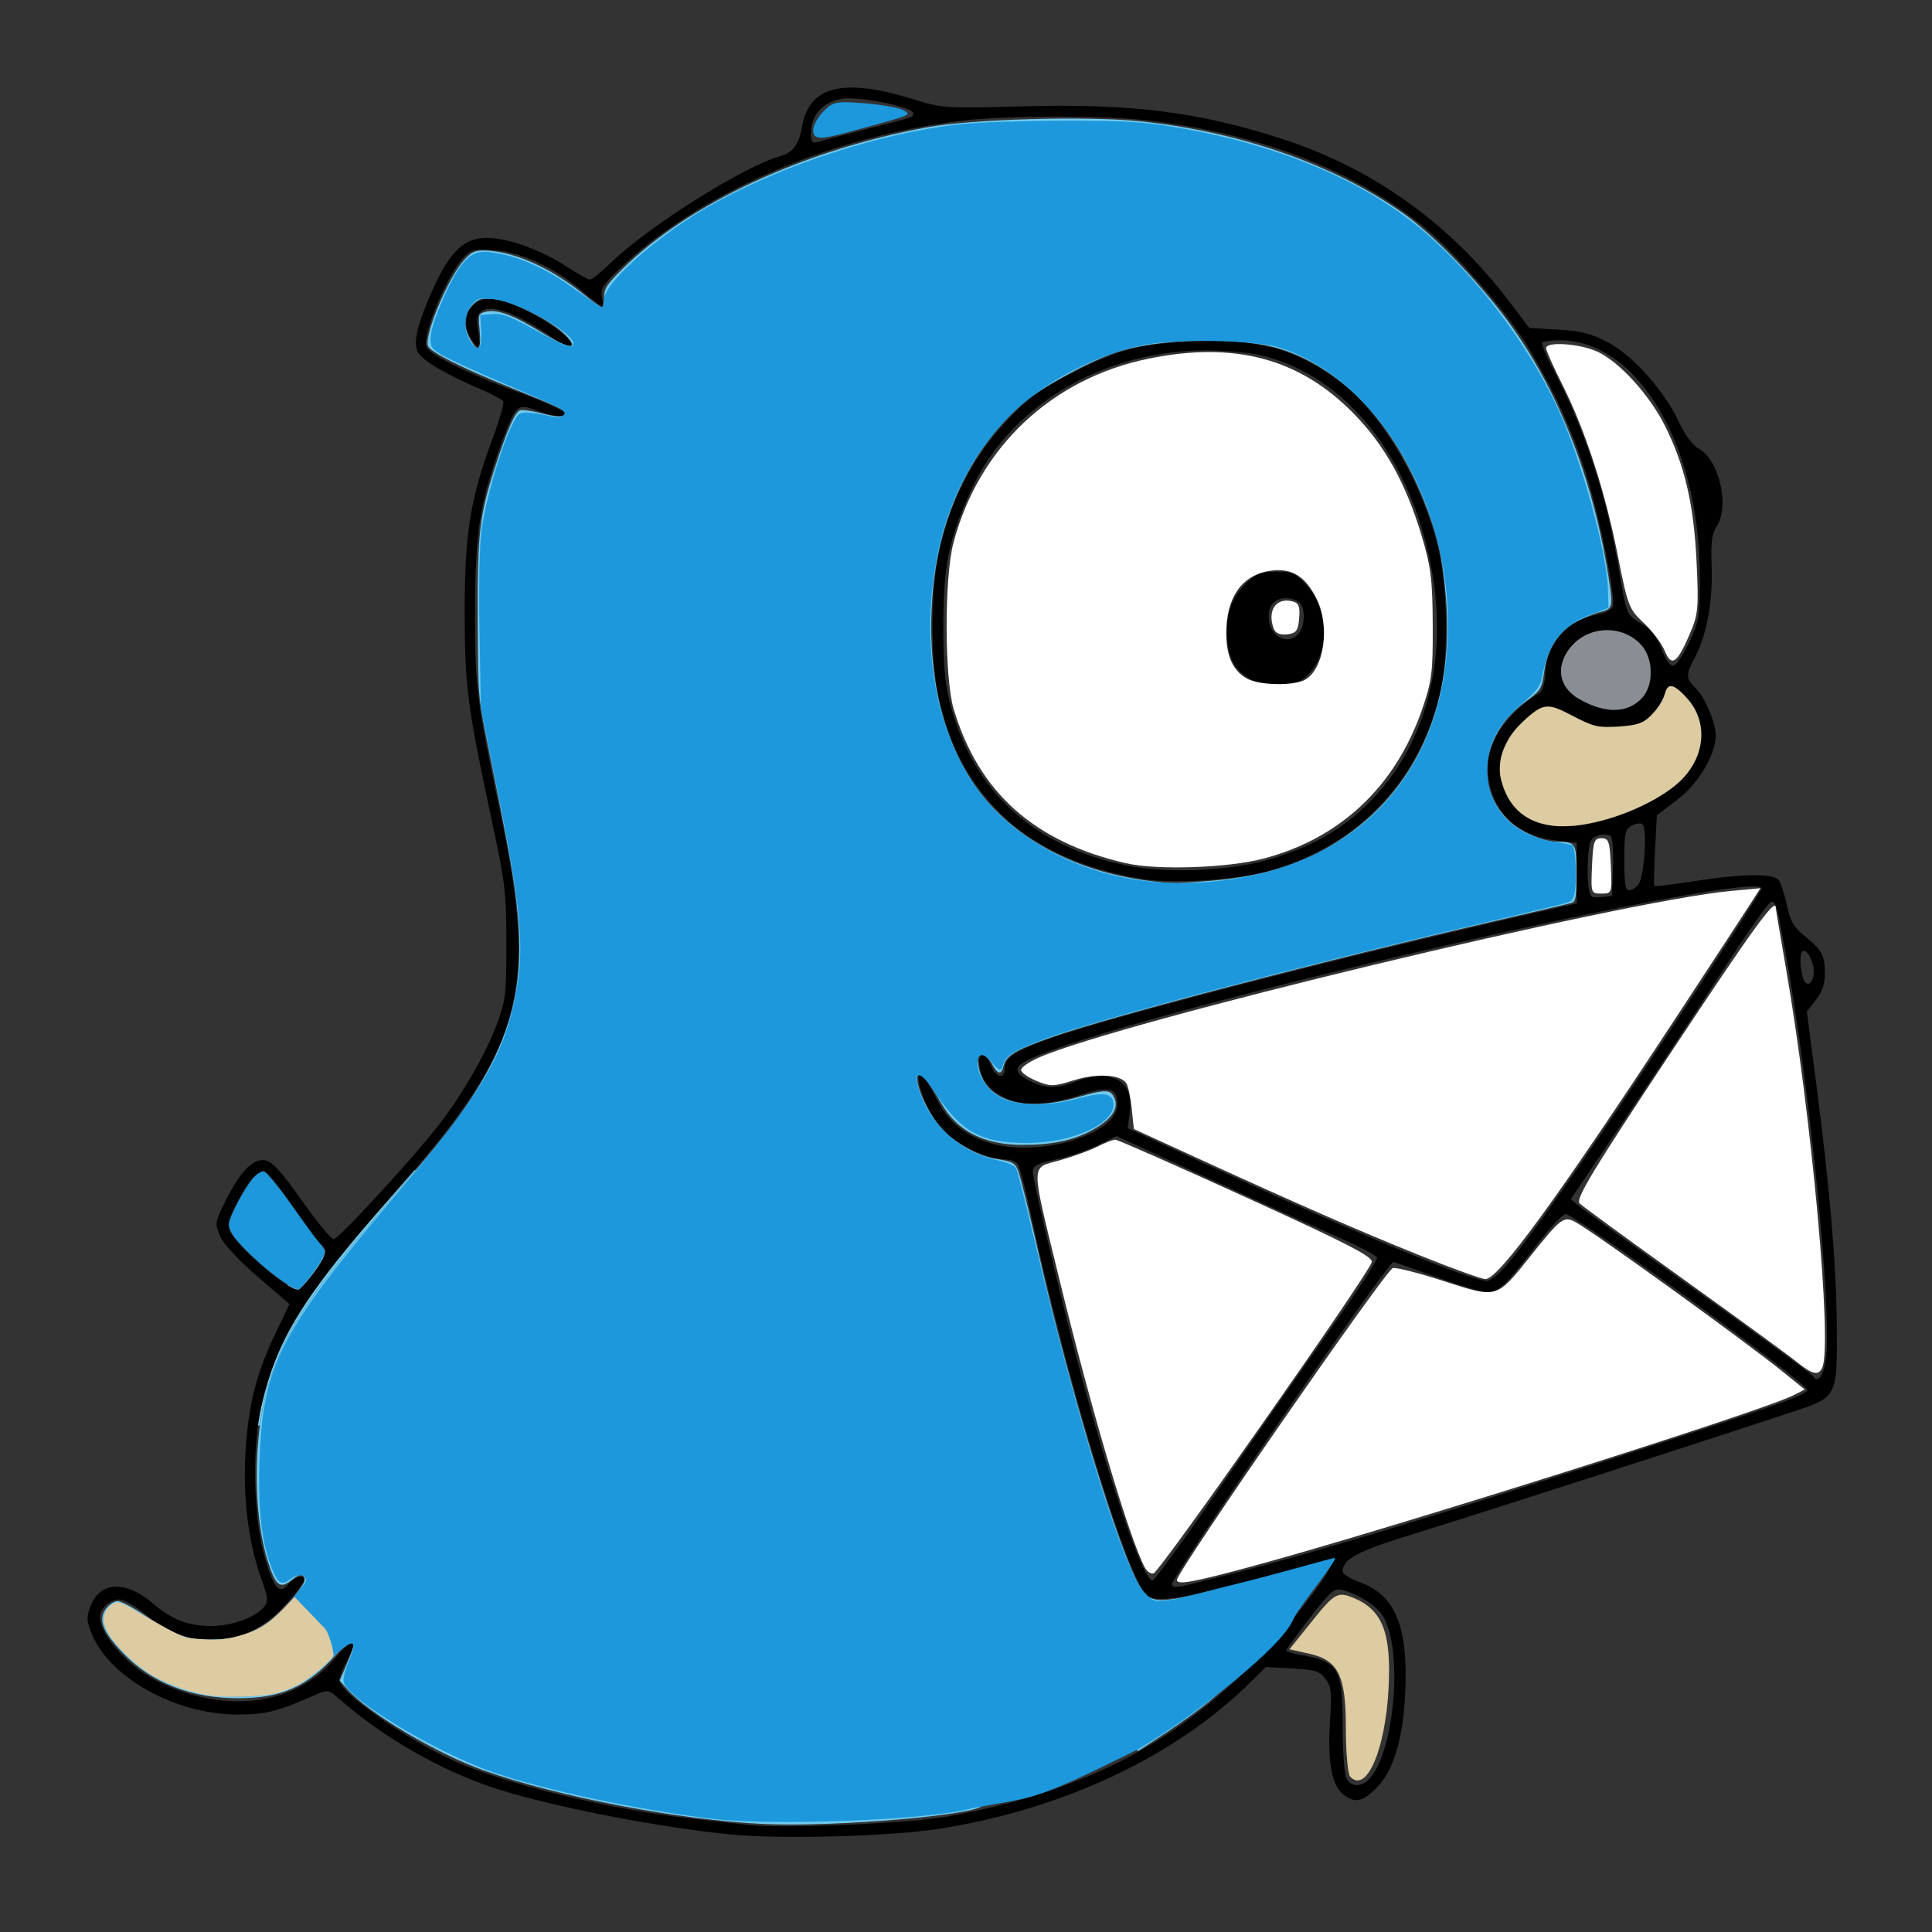 <?xml version="1.0" encoding="UTF-8" standalone="no"?>
<!-- Created with Inkscape (http://www.inkscape.org/) -->

<svg
   xmlns:dc="http://purl.org/dc/elements/1.1/"
   xmlns:cc="http://creativecommons.org/ns#"
   xmlns:rdf="http://www.w3.org/1999/02/22-rdf-syntax-ns#"
   xmlns:svg="http://www.w3.org/2000/svg"
   xmlns="http://www.w3.org/2000/svg"
   xmlns:sodipodi="http://sodipodi.sourceforge.net/DTD/sodipodi-0.dtd"
   xmlns:inkscape="http://www.inkscape.org/namespaces/inkscape"
   version="1.1"
   id="svg869"
   width="22"
   height="22"
   viewBox="0 0 22 22"
   sodipodi:docname="gotify-indicator-active-dark.svg"
   inkscape:version="0.92.3 (2405546, 2018-03-11)">
  <rect x="0" y="0" width="22" height="22" fill="#333333" stroke="none"/>
  <defs
     id="defs873" />
  <sodipodi:namedview
     pagecolor="#ffffff"
     bordercolor="#666666"
     borderopacity="1"
     objecttolerance="10"
     gridtolerance="10"
     guidetolerance="10"
     inkscape:pageopacity="0"
     inkscape:pageshadow="2"
     inkscape:window-width="1920"
     inkscape:window-height="1055"
     id="namedview871"
     showgrid="false"
     inkscape:zoom="5.9975511"
     inkscape:cx="33.731429"
     inkscape:cy="-17.090309"
     inkscape:window-x="0"
     inkscape:window-y="0"
     inkscape:window-maximized="1"
     inkscape:current-layer="svg869" />
  <g
     transform="matrix(0.083,0,0,0.083,0.333,0.333)"
     id="g1478">
    <path
       style="fill:#000000;stroke-width:0.501"
       d="m 96.486,247.687 c -10.063,-0.972 -24.618,-3.799 -32.381,-6.289 -7.407,-2.376 -15.574,-7.033 -21.481,-12.252 -1.493,-1.319 -1.718,-1.371 -3.139,-0.737 -5.321,2.377 -6.977,2.8 -10.95,2.803 -8.495,0.006 -17.668,-5.136 -20.026,-11.226 -0.66,-1.704 -0.669,-2.174 -0.076,-3.702 1.295,-3.339 4.812,-3.487 8.482,-0.355 2.679,2.286 4.908,3.149 8.104,3.136 2.874,-0.012 6.136,-1.227 7.275,-2.71 0.508,-0.662 0.448,-1.269 -0.339,-3.422 -1.767,-4.83 -2.59,-10.722 -2.333,-16.704 0.295,-6.862 1.368,-11.404 4.013,-16.989 l 2.058,-4.346 -4.34,-3.734 c -2.579,-2.218 -4.662,-4.461 -5.133,-5.526 -0.773,-1.747 -0.759,-1.864 0.594,-4.647 1.996,-4.107 3.791,-6.028 5.442,-5.823 1.053,0.131 2.138,1.298 5.116,5.5 2.079,2.934 4.056,5.334 4.394,5.334 0.666,0 10.753,-10.956 14.374,-15.611 3.242,-4.168 6.539,-9.886 8.024,-13.913 1.199,-3.252 1.297,-4.094 1.294,-11.065 -0.002,-6.995 -0.149,-8.229 -2.01,-16.912 -3.354,-15.65 -3.695,-18.287 -3.705,-28.62 -0.01,-10.679 0.762,-15.472 3.817,-23.698 0.954,-2.569 1.618,-4.874 1.475,-5.122 -0.143,-0.249 -1.513,-0.988 -3.045,-1.643 -5.169,-2.211 -8.376,-4.155 -8.776,-5.319 -0.506,-1.473 0.127,-3.895 2.242,-8.585 2.267,-5.028 4.237,-6.888 7.294,-6.888 2.892,0 7.377,1.61 10.96,3.935 1.517,0.984 2.971,1.789 3.232,1.789 0.261,0 1.579,-1.07 2.929,-2.377 5.137,-4.976 18.269,-13.224 23.16,-14.547 1.684,-0.455 2.594,-1.669 2.976,-3.968 0.948,-5.707 5.653,-6.867 15.425,-3.804 3.794,1.189 4.355,1.224 14.81,0.928 14.968,-0.424 24.433,0.78 35.983,4.58 12.297,4.045 22.766,11.584 30.828,22.201 l 2.751,3.622 3.979,0.234 c 3.114,0.183 4.59,0.559 6.789,1.728 3.431,1.824 7.742,6.639 9.696,10.832 0.888,1.904 1.915,3.286 2.815,3.788 2.781,1.55 4.229,7.875 2.431,10.622 -0.675,1.03 -0.814,2.167 -0.7,5.71 0.155,4.795 -0.721,9.416 -2.347,12.388 -1.198,2.189 -1.183,2.83 0.093,4.053 1.29,1.237 2.805,4.72 2.819,6.483 0.021,2.674 -2.35,6.659 -5.292,8.895 l -2.78,2.112 -0.256,4.76 c -0.141,2.618 -0.183,4.843 -0.093,4.945 0.09,0.102 2.552,-0.191 5.472,-0.65 6.542,-1.03 10.861,-1.085 11.583,-0.147 0.292,0.379 0.796,1.924 1.119,3.433 0.463,2.161 0.952,3.036 2.305,4.124 2.5,2.01 2.892,2.699 2.91,5.113 0.011,1.59 -0.318,2.598 -1.228,3.763 l -1.243,1.591 1.238,9.506 c 1.919,14.738 2.792,24.928 2.869,33.466 0.088,9.89 0.075,9.918 -5.798,11.866 -12.848,4.261 -44.988,14.619 -52.03,16.768 -7.864,2.4 -9.962,3.5 -9.962,5.223 0,0.352 1.085,1.029 2.411,1.503 4.824,1.726 6.605,6.105 6.172,15.174 -0.305,6.386 -1.617,10.691 -3.981,13.058 -1.875,1.876 -2.904,2.081 -4.48,0.892 -1.599,-1.207 -2.213,-4.477 -1.863,-9.933 0.268,-4.19 0.196,-4.892 -0.615,-5.971 -0.786,-1.046 -1.445,-1.251 -4.55,-1.42 l -3.631,-0.198 -2.097,2.073 c -10.37,10.252 -25.848,17.517 -42.942,20.156 -6.523,1.007 -21.432,1.413 -28.13,0.766 z m 29.612,-2.506 c 18.311,-3.356 31.22,-9.943 42.406,-21.636 5.167,-5.402 10.627,-12.55 10.056,-13.165 -0.181,-0.195 -4.573,0.764 -9.76,2.13 -10.973,2.891 -14.302,3.395 -15.485,2.345 -2.731,-2.425 -11.081,-29.886 -15.884,-52.238 -0.738,-3.434 -1.552,-6.537 -1.809,-6.895 -0.257,-0.358 -0.944,-0.65 -1.528,-0.65 -2.307,0 -6.196,-1.69 -8.058,-3.503 -1.977,-1.924 -3.141,-3.893 -3.829,-6.477 -0.72,-2.703 0.432,-2.027 2.022,1.187 1.747,3.532 3.771,5.293 7.451,6.487 6.615,2.145 17.599,-1.114 17.599,-5.222 0,-2.346 -1.108,-2.621 -5.202,-1.294 -4.517,1.464 -7.923,1.549 -10.41,0.258 -2.006,-1.041 -3.055,-2.436 -3.305,-4.397 -0.236,-1.848 0.82,-1.896 1.523,-0.068 0.667,1.736 1.939,2.143 1.939,0.621 0,-1.562 1.432,-2.523 6.283,-4.218 8.954,-3.127 40.839,-11.378 66.889,-17.309 l 5.313,-1.21 v -4.153 -4.153 l -3.039,-0.361 c -5.235,-0.622 -8.721,-4.109 -9.146,-9.148 -0.335,-3.962 2.349,-8.183 6.979,-10.974 0.52,-0.313 0.832,-1.323 0.923,-2.981 0.214,-3.92 3.136,-7.163 7.063,-7.839 1.04,-0.179 2.014,-0.671 2.164,-1.093 0.425,-1.192 -1.668,-11.778 -3.487,-17.638 -2.002,-6.449 -4.78,-12.534 -8.392,-18.384 -3.013,-4.88 -10.415,-13.263 -14.607,-16.544 -9.724,-7.612 -22.294,-12.383 -37.243,-14.138 -6.048,-0.71 -19.39,-0.707 -25.395,0.006 -18.37,2.18 -36.538,10.062 -47.363,20.547 -2.05,1.986 -2.432,2.624 -2.191,3.66 0.161,0.69 0.154,1.254 -0.016,1.254 -0.169,0 -1.443,-0.973 -2.83,-2.162 -3.56,-3.053 -8.167,-5.203 -11.837,-5.523 -2.719,-0.238 -3.166,-0.135 -4.275,0.978 -2.19,2.199 -5.731,10.624 -5.151,12.253 0.393,1.103 5.715,3.727 13.079,6.447 3.247,1.199 5.903,2.387 5.903,2.639 0,0.688 -1.558,0.555 -3.896,-0.334 -2.601,-0.989 -2.801,-0.799 -4.769,4.518 -2.935,7.93 -3.611,12.176 -3.632,22.813 -0.021,10.646 0.177,12.242 3.463,27.84 5.226,24.808 3.13,32.29 -14.683,52.404 -12.291,13.879 -15.917,19.696 -18.083,29.014 -1.33,5.722 -1.099,15.522 0.494,20.902 1.248,4.215 1.973,5.026 3.193,3.573 0.894,-1.064 2.172,-1.404 2.172,-0.578 0,0.254 -1.032,1.646 -2.294,3.094 -5.406,6.204 -12.981,6.856 -19.368,1.667 -1.421,-1.155 -3.09,-2.1 -3.709,-2.1 -1.27,0 -2.642,1.249 -2.642,2.405 0,2.49 3.908,6.847 7.911,8.821 9.35,4.609 19.059,3.314 24.429,-3.259 2.271,-2.78 3.153,-2.575 1.581,0.368 -0.593,1.111 -1.079,2.329 -1.079,2.707 0,1.672 8.798,7.904 15.511,10.988 7.229,3.32 21.86,6.862 33.512,8.113 2.922,0.314 6.074,0.664 7.003,0.779 4.506,0.556 22.213,-0.199 27.53,-1.173 z m 26.474,-128.621 c -8.822,-1.511 -15.51,-4.773 -20.209,-9.855 -3.621,-3.917 -5.745,-7.934 -7.314,-13.835 -1.516,-5.702 -1.518,-16.243 -0.005,-22.246 1.634,-6.477 4.55,-11.995 8.755,-16.562 3.066,-3.331 4.456,-4.384 8.719,-6.605 6.673,-3.477 9.633,-4.283 17.02,-4.631 9.161,-0.432 14.743,1.158 20.751,5.909 5.459,4.317 10.821,13.53 12.98,22.298 1.346,5.469 1.487,15.12 0.293,20.034 -3.005,12.362 -11.514,21.131 -23.754,24.479 -4.426,1.211 -13.107,1.722 -17.236,1.014 z m 18.189,-2.845 c 5.598,-1.778 9.417,-3.999 12.997,-7.558 7.569,-7.525 10.786,-18.869 8.809,-31.07 -2.576,-15.904 -11.729,-27.627 -23.725,-30.386 -1.594,-0.367 -5.071,-0.652 -7.728,-0.634 -14.147,0.096 -26.869,7.811 -32.023,19.42 -2.99,6.735 -3.663,10.055 -3.687,18.213 -0.015,5.13 0.208,7.937 0.827,10.407 3.082,12.287 11.35,19.973 24.33,22.62 5.793,1.181 14.698,0.735 20.199,-1.012 z M 167.876,89.325 c -2.259,-1.119 -3.258,-2.679 -3.507,-5.477 -0.3,-3.367 0.537,-5.905 2.588,-7.845 1.398,-1.322 2.086,-1.587 4.124,-1.587 2.125,0 2.656,0.226 4.045,1.723 2.987,3.218 3.338,8.819 0.75,11.94 -1.103,1.33 -1.742,1.619 -3.934,1.777 -1.567,0.113 -3.198,-0.099 -4.066,-0.529 z m 6.244,-6.361 c 0.898,-0.968 1,-3.398 0.179,-4.282 -0.319,-0.343 -1.145,-0.624 -1.835,-0.624 -1.578,0 -2.415,0.879 -2.415,2.535 0,2.619 2.493,4.071 4.071,2.371 z M 60.68,42.557 c -1.707,-2.626 -0.325,-5.608 2.601,-5.608 3.125,0 12.1,5.38 10.983,6.584 -0.17,0.183 -1.134,-0.255 -2.141,-0.973 -4.652,-3.317 -8.418,-4.835 -9.89,-3.986 -0.812,0.468 -0.906,0.888 -0.633,2.845 0.359,2.581 0.17,2.815 -0.92,1.139 z M 183.856,240.033 c 3.557,-3.832 4.677,-18.184 1.755,-22.498 -0.924,-1.365 -3.282,-2.834 -5.468,-3.406 -1.12,-0.293 -1.606,0.126 -4.468,3.853 -1.766,2.3 -3.211,4.296 -3.211,4.437 0,0.14 0.815,0.4 1.811,0.578 5.384,0.961 5.917,1.839 5.917,9.761 0,3.39 0.225,6.616 0.5,7.169 0.62,1.249 2.059,1.297 3.164,0.107 z m -17.521,-28.478 c 9.725,-2.503 26.514,-7.576 47.651,-14.399 25.612,-8.267 29.961,-9.791 29.951,-10.494 -0.012,-0.878 -30.323,-22.978 -33.076,-24.116 -0.327,-0.135 -2.086,1.699 -3.909,4.076 -4.322,5.634 -5.392,6.665 -6.908,6.656 -0.692,-0.004 -3.832,-0.941 -6.978,-2.081 -3.146,-1.141 -5.799,-2.074 -5.895,-2.074 -0.817,0 -30.765,43.602 -30.393,44.25 0.331,0.576 0.043,0.631 9.557,-1.818 z M 163.399,200.034 c 4.853,-7.039 11.718,-16.886 15.256,-21.882 3.537,-4.996 6.357,-9.326 6.265,-9.622 -0.092,-0.296 -2.551,-1.587 -5.466,-2.869 -2.914,-1.281 -10.918,-4.912 -17.786,-8.067 l -12.487,-5.737 -2.727,1.306 c -1.5,0.718 -4.085,1.589 -5.745,1.936 -2.427,0.506 -3.019,0.821 -3.019,1.609 0,1.368 4.432,19.938 6.999,29.326 4.236,15.492 8.211,26.799 9.421,26.799 0.256,0 4.436,-5.759 9.289,-12.799 z m 83.081,-17.424 c 0.947,-5.824 -2.139,-37.204 -5.472,-55.638 -1.253,-6.929 -1.355,-7.291 -2.045,-7.258 -0.314,0.015 -3.613,4.739 -7.33,10.499 -3.718,5.76 -9.771,14.933 -13.451,20.385 l -6.692,9.912 1.135,0.945 c 0.624,0.52 8.029,5.863 16.454,11.874 8.426,6.011 15.455,11.165 15.621,11.454 0.607,1.057 1.416,0.07 1.78,-2.173 z M 39.119,170.481 c 1.568,-2.13 1.833,-3.151 0.966,-3.728 -0.288,-0.192 -2.038,-2.547 -3.888,-5.234 -1.85,-2.687 -3.671,-4.886 -4.046,-4.886 -0.938,0 -2.279,1.648 -3.817,4.693 -1.076,2.129 -1.202,2.756 -0.743,3.68 1.151,2.316 8.485,8.444 9.422,7.873 0.339,-0.206 1.286,-1.285 2.105,-2.398 z m 163.38,-0.709 c 2.37,-2.667 7.847,-10.325 15.262,-21.342 7.907,-11.747 19.907,-30.152 19.907,-30.533 0,-2.76 -76.87,14.738 -97.322,22.154 -5.326,1.931 -5.922,2.727 -3.139,4.193 2.116,1.115 3.664,1.154 6.279,0.16 5.015,-1.906 8.114,-0.167 7.505,4.213 l -0.299,2.148 11.973,5.511 c 19.646,9.043 35.101,15.433 37.353,15.444 0.411,0.002 1.528,-0.874 2.481,-1.948 z m 42.323,-40.082 c 0.171,-1.25 -0.673,-3.238 -1.376,-3.238 -0.525,0 -0.602,1.741 -0.156,3.534 0.356,1.432 1.321,1.246 1.532,-0.295 z M 217.284,115.054 c 0.079,-2.119 -0.053,-4.064 -0.292,-4.322 -0.24,-0.258 -0.984,-0.321 -1.655,-0.14 -1.007,0.272 -1.257,0.707 -1.441,2.501 -0.122,1.194 -0.123,3.062 -0.002,4.151 0.207,1.864 0.308,1.971 1.733,1.821 l 1.513,-0.159 z m 3.485,2.284 c 0.81,-1.052 1.257,-7.799 0.547,-8.272 -0.293,-0.195 -0.972,-0.102 -1.509,0.208 -0.854,0.492 -0.976,1.081 -0.976,4.707 0,3.173 0.156,4.145 0.665,4.145 0.366,0 0.939,-0.355 1.272,-0.788 z m -4.575,-8.863 c 3.749,-1.048 7.576,-2.951 9.866,-4.905 3.854,-3.289 4.471,-8.38 1.425,-11.766 -1.884,-2.094 -2.732,-2.238 -3.129,-0.533 -0.159,0.684 -0.928,1.903 -1.708,2.708 -1.191,1.229 -1.924,1.499 -4.567,1.68 -2.796,0.192 -3.505,0.027 -6.32,-1.466 -3.562,-1.889 -4.088,-1.815 -7.067,1.004 -2.325,2.199 -3.417,5.235 -2.787,7.745 1.463,5.828 6.399,7.74 14.289,5.533 z m 5.052,-16.689 c 1.64,-1.715 1.631,-5.353 -0.018,-7.243 -2.564,-2.94 -7.421,-2.778 -9.848,0.33 -2.047,2.621 -1.519,5.471 1.307,7.057 3.564,2.001 6.557,1.95 8.559,-0.144 z m 6.52,-7.743 c 1.376,-2.965 1.447,-3.437 1.419,-9.367 -0.086,-17.821 -8.606,-32.002 -19.227,-32.002 -1.141,0 -2.205,0.141 -2.365,0.313 -0.16,0.172 0.471,1.753 1.401,3.512 4.224,7.991 7.242,16.976 8.882,26.442 1.342,7.751 1.166,7.292 3.315,8.611 1.349,0.828 2.131,1.819 2.778,3.522 0.574,1.511 1.163,2.319 1.625,2.23 0.398,-0.077 1.377,-1.544 2.173,-3.262 z M 114.748,13.734 c 6.828,-1.752 6.52,-1.647 6.52,-2.231 0,-0.811 -7.101,-2.286 -9.566,-1.987 -2.67,0.324 -4.441,2.169 -4.441,4.626 0,1.399 0.132,1.554 1.087,1.273 0.598,-0.176 3.478,-0.933 6.4,-1.682 z"
       id="path883-3"
       inkscape:connector-curvature="0" />
    <path
       inkscape:connector-curvature="0"
       id="path911-6"
       d="m 217.017,93.37 c -1.274,-0.121 -2.37,-0.455 -3.746,-1.145 -0.915,-0.458 -1.481,-0.858 -1.994,-1.407 -0.576,-0.617 -0.919,-1.284 -1.065,-2.073 -0.074,-0.4 -0.069,-0.997 0.011,-1.411 0.205,-1.053 0.765,-2.079 1.612,-2.956 0.911,-0.943 2.134,-1.588 3.459,-1.825 0.609,-0.109 1.472,-0.131 2.024,-0.054 1.22,0.172 2.279,0.621 3.165,1.344 1.068,0.871 1.651,1.906 1.895,3.371 0.053,0.317 0.059,0.41 0.06,0.988 0.002,0.675 -0.013,0.853 -0.114,1.346 -0.078,0.384 -0.209,0.783 -0.376,1.148 -0.29,0.633 -0.646,1.081 -1.245,1.566 -0.684,0.554 -1.479,0.906 -2.374,1.051 -0.284,0.046 -1.065,0.079 -1.313,0.056 z"
       style="opacity:1;fill:#888e93;fill-opacity:1;fill-rule:nonzero;stroke:none;stroke-width:0.035;stroke-linecap:round;stroke-miterlimit:4;stroke-dasharray:none;stroke-dashoffset:0;stroke-opacity:1" />
    <path
       inkscape:connector-curvature="0"
       id="path915-7"
       d=""
       style="opacity:1;fill:#ddcba2;fill-opacity:1;fill-rule:nonzero;stroke:none;stroke-width:0.053;stroke-linecap:round;stroke-miterlimit:4;stroke-dasharray:none;stroke-dashoffset:0;stroke-opacity:1" />
    <path
       inkscape:connector-curvature="0"
       id="path917-5"
       d=""
       style="opacity:1;fill:#ddcba2;fill-opacity:1;fill-rule:nonzero;stroke:none;stroke-width:0.053;stroke-linecap:round;stroke-miterlimit:4;stroke-dasharray:none;stroke-dashoffset:0;stroke-opacity:1" />
    <path
       inkscape:connector-curvature="0"
       id="path919-3"
       d="m 209.532,109.319 c -3.797,-0.285 -6.291,-2.191 -7.4,-5.656 -0.167,-0.521 -0.285,-1.016 -0.339,-1.421 -0.06,-0.454 -0.025,-1.519 0.067,-2.013 0.244,-1.307 0.885,-2.687 1.79,-3.853 0.835,-1.076 2.547,-2.621 3.437,-3.103 0.449,-0.243 0.795,-0.336 1.25,-0.336 0.802,1.05e-4 1.427,0.235 3.508,1.318 2.389,1.243 3.131,1.472 4.771,1.472 0.714,-1.81e-4 1.442,-0.04 2.326,-0.127 1.598,-0.158 2.352,-0.412 3.129,-1.056 0.326,-0.27 0.945,-0.933 1.242,-1.329 0.562,-0.752 0.881,-1.355 1.094,-2.067 0.095,-0.317 0.184,-0.54 0.266,-0.666 0.435,-0.669 1.131,-0.404 2.403,0.913 0.782,0.81 1.285,1.523 1.665,2.359 1.509,3.326 0.362,7.297 -2.876,9.954 -3.343,2.743 -9.167,5.086 -13.816,5.559 -0.674,0.069 -1.949,0.095 -2.516,0.053 z"
       style="opacity:1;fill:#ddcba2;fill-opacity:1;fill-rule:nonzero;stroke:none;stroke-width:0.053;stroke-linecap:round;stroke-miterlimit:4;stroke-dasharray:none;stroke-dashoffset:0;stroke-opacity:1" />
    <path
       inkscape:connector-curvature="0"
       id="path925-5"
       d=""
       style="opacity:1;fill:#71caee;fill-opacity:1;fill-rule:nonzero;stroke:none;stroke-width:0.079;stroke-linecap:round;stroke-miterlimit:4;stroke-dasharray:none;stroke-dashoffset:0;stroke-opacity:1" />
    <path
       inkscape:connector-curvature="0"
       id="path927-6"
       d=""
       style="opacity:1;fill:#71caee;fill-opacity:1;fill-rule:nonzero;stroke:none;stroke-width:0.079;stroke-linecap:round;stroke-miterlimit:4;stroke-dasharray:none;stroke-dashoffset:0;stroke-opacity:1" />
    <path
       inkscape:connector-curvature="0"
       id="path931-2"
       d="M 100.856,246.231 C 89.364,245.722 72.503,242.502 62.347,238.877 55.812,236.545 46.538,231.02 43.633,227.727 l -1.039,-1.177 0.943,-2.194 c 0.519,-1.207 0.943,-2.361 0.943,-2.565 0,-0.838 -1.082,-0.27 -2.502,1.314 -3.837,4.279 -7.329,5.837 -13.168,5.872 -6.59,0.04 -12.119,-2.135 -16.075,-6.322 -2.693,-2.851 -3.297,-4.472 -2.217,-5.951 0.421,-0.577 1.147,-1.049 1.614,-1.049 0.466,0 2.203,0.922 3.86,2.049 4.155,2.827 6.059,3.446 9.901,3.217 4.488,-0.267 7.826,-2.261 10.993,-6.569 0.892,-1.213 1.09,-1.753 0.77,-2.098 -0.32,-0.345 -0.743,-0.217 -1.64,0.499 -1.634,1.301 -2.216,0.832 -3.315,-2.671 -1.974,-6.294 -1.995,-16.641 -0.048,-23.458 2.228,-7.803 5.416,-12.673 17.401,-26.582 3.231,-3.749 6.767,-8.011 7.858,-9.471 7.664,-10.251 10.12,-18.067 9.118,-29.02 C 66.611,116.965 65.937,113.134 62.94,98.296 61.576,91.541 61.568,91.442 61.528,81.001 61.484,69.223 61.763,66.738 63.858,60.243 c 1.66,-5.148 2.755,-7.666 3.459,-7.957 0.303,-0.125 1.693,0.07 3.088,0.435 1.706,0.446 2.663,0.528 2.922,0.248 0.551,-0.594 0.081,-0.841 -7.061,-3.712 -6.874,-2.763 -11.296,-4.988 -11.565,-5.817 -0.499,-1.543 2.706,-9.197 4.9,-11.703 0.975,-1.114 1.503,-1.384 2.696,-1.379 3.955,0.016 9.144,2.276 13.707,5.968 1.257,1.017 2.418,1.85 2.58,1.85 0.162,0 0.294,-0.632 0.294,-1.405 0,-1.204 0.358,-1.758 2.502,-3.875 9.118,-9.002 24.937,-16.352 41.861,-19.451 6.078,-1.113 21.583,-1.562 28.893,-0.837 13.725,1.361 26.707,5.861 36.255,12.567 3.562,2.502 8.338,7.228 12.645,12.514 7.846,9.63 13.297,22.653 15.613,37.301 0.698,4.415 0.665,4.54 -1.322,5.006 -0.526,0.123 -1.862,0.677 -2.97,1.232 -2.383,1.192 -4.061,3.679 -4.471,6.629 -0.376,2.701 -0.413,2.762 -2.688,4.451 -6.035,4.478 -6.969,11.903 -2.065,16.425 1.534,1.415 4.618,2.735 6.411,2.745 2.65,0.015 2.727,0.138 2.727,4.338 0,3.3 -0.093,3.865 -0.669,4.043 -0.368,0.114 -4.797,1.159 -9.842,2.323 -23.541,5.429 -53.328,13.224 -61.408,16.07 -5.043,1.776 -6.343,2.546 -6.67,3.949 -0.306,1.313 -0.811,1.233 -1.596,-0.254 -0.36,-0.681 -0.973,-1.234 -1.37,-1.235 -0.605,-0.002 -0.685,0.22 -0.507,1.405 0.73,4.844 6.023,6.576 13.542,4.43 4.038,-1.152 4.607,-1.136 5.149,0.144 0.603,1.427 -0.473,2.94 -3.106,4.365 -2.573,1.392 -5.468,2.006 -9.464,2.006 -5.332,0 -9.046,-1.894 -11.214,-5.716 -1.595,-2.813 -2.682,-4.203 -3.078,-3.939 -0.909,0.605 1.221,5.482 3.344,7.656 1.747,1.79 4.752,3.477 6.838,3.842 3.293,0.575 3.147,0.449 3.949,3.411 0.413,1.527 1.446,5.833 2.296,9.57 3.853,16.946 10.001,37.616 13.235,44.49 1.447,3.077 2.242,3.476 5.785,2.908 1.606,-0.257 5.925,-1.215 9.598,-2.127 3.673,-0.913 6.743,-1.589 6.824,-1.502 0.284,0.305 -0.352,5.234 -0.675,5.234 -0.18,0 -0.328,0.341 -0.328,0.757 0,0.879 -7.442,8.821 -11.037,11.779 -1.341,1.103 -4.072,3.079 -6.07,4.391 l -3.632,2.386 -1.839,-1.004 c -3.157,-1.724 -7.42,-3.073 -9.709,-3.073 -3.73,0 -5.342,1.504 -8.064,7.523 -0.898,1.986 -1.689,3.788 -1.758,4.003 -0.422,1.325 -20.062,3.016 -29.937,2.578 z m 61.242,-129.403 c 7.792,-0.653 13.392,-2.514 18.609,-6.183 10.069,-7.082 14.869,-18.661 13.636,-32.895 -0.479,-5.526 -1.163,-8.493 -3.037,-13.176 -4.196,-10.485 -10.823,-17.621 -19.062,-20.527 -5.628,-1.985 -17.633,-1.751 -23.666,0.461 -3.939,1.444 -9.886,4.756 -12.3,6.851 -7,6.073 -11.414,15.301 -12.316,25.75 -0.926,10.719 1.123,20.033 5.899,26.824 4.838,6.877 13.433,11.578 23.548,12.877 3.51,0.451 3.51,0.451 8.688,0.017 z M 61.792,41.28 c -0.208,-2.17 -0.183,-2.246 0.827,-2.519 1.498,-0.405 3.747,0.418 7.567,2.768 3.848,2.368 5.482,2.576 3.394,0.431 -1.958,-2.011 -7.31,-4.712 -9.774,-4.932 -1.836,-0.164 -2.182,-0.065 -3.054,0.874 -1.193,1.286 -1.264,2.86 -0.211,4.72 1.044,1.845 1.508,1.347 1.251,-1.343 z"
       style="opacity:1;fill:#71caee;fill-opacity:1;fill-rule:nonzero;stroke:none;stroke-width:0.6;stroke-linecap:round;stroke-miterlimit:4;stroke-dasharray:none;stroke-dashoffset:0;stroke-opacity:1" />
    <path
       sodipodi:nodetypes="ssccsccccssssccsssscscssccsccssccssscsssscccssscsssccccssscscccsccssssccsssssssssscsssscss"
       inkscape:connector-curvature="0"
       id="path933-9"
       d="m 93.785,245.523 c -10.241,-1.216 -23.145,-3.957 -30.194,-6.412 -7.793,-2.714 -19.732,-9.906 -20.441,-12.313 -0.117,-0.398 0.13,-1.539 0.55,-2.536 1.526,-3.624 0.912,-3.712 -2.677,-0.384 -3.171,2.941 -4.166,3.529 -7.322,4.33 -4.901,1.245 -11.345,0.448 -15.976,-1.976 -2.909,-1.522 -7.077,-5.675 -7.485,-7.457 -0.228,-0.996 -0.1,-1.366 0.745,-2.149 1.202,-1.113 1.356,-1.069 5.784,1.679 3.924,2.435 5.396,2.846 9.274,2.59 4.125,-0.272 6.453,-1.486 9.581,-4.996 1.296,-1.454 2.357,-2.851 2.357,-3.104 0,-0.8 -1.078,-0.945 -1.978,-0.265 -1.349,1.018 -1.827,0.8 -2.653,-1.212 -1.432,-3.489 -1.975,-8.071 -1.755,-14.811 0.427,-13.063 2.77,-17.703 18.116,-35.871 12.554,-14.863 15.548,-19.907 17.16,-28.918 1.082,-6.046 0.529,-11.613 -2.779,-27.993 L 61.958,93.149 61.781,82.768 c -0.113,-6.632 -0.017,-11.675 0.266,-13.964 0.467,-3.781 2.507,-10.921 4.068,-14.241 0.824,-1.751 1.069,-1.974 2.165,-1.965 0.68,0.005 1.994,0.198 2.921,0.429 1.184,0.294 1.808,0.286 2.099,-0.027 0.586,-0.631 0.276,-0.798 -7.988,-4.321 -3.994,-1.703 -7.95,-3.523 -8.791,-4.046 -1.403,-0.872 -1.521,-1.08 -1.438,-2.531 0.105,-1.82 2.657,-7.751 4.167,-9.686 1.441,-1.846 2.473,-2.168 5.222,-1.63 3.412,0.667 6.669,2.207 10.463,4.948 1.854,1.34 3.501,2.437 3.658,2.439 0.158,0.001 0.287,-0.5 0.287,-1.114 0,-2.386 8.043,-9.356 15.418,-13.361 9.916,-5.385 22.628,-9.451 33.314,-10.655 2.312,-0.26 8.676,-0.482 14.142,-0.492 8.294,-0.016 10.822,0.127 15.288,0.862 14.141,2.328 26.154,7.35 34.285,14.332 7.383,6.339 14.261,15.429 18.403,24.322 3.126,6.711 6.702,19.61 6.857,24.734 l 0.078,2.593 -1.982,0.732 c -4.254,1.571 -6.138,3.781 -7.027,8.245 -0.363,1.825 -0.677,2.277 -2.942,4.234 -3.269,2.826 -4.675,5.548 -4.675,9.05 0,5.275 3.475,8.952 9.3,9.839 1.236,0.188 2.314,0.414 2.396,0.503 0.367,0.395 0.606,4.115 0.373,5.792 -0.251,1.803 -0.302,1.86 -2.054,2.296 -0.988,0.246 -6.885,1.648 -13.104,3.116 -24.131,5.696 -50.228,12.62 -57.262,15.193 -4.337,1.586 -5.771,2.438 -6.052,3.595 -0.251,1.036 -0.562,0.986 -1.558,-0.248 -1.118,-1.385 -1.983,-1.34 -1.981,0.103 0.002,1.713 1.307,3.668 3.137,4.7 2.085,1.176 6.54,1.258 10.479,0.193 3.594,-0.972 4.882,-0.814 5.036,0.617 0.293,2.722 -5.475,5.403 -11.701,5.439 -6.536,0.037 -9.225,-1.47 -13.068,-7.326 -2.153,-3.28 -3.039,-2.229 -1.317,1.562 1.883,4.143 5.685,7.19 10.155,8.137 1.345,0.285 2.407,0.754 2.598,1.146 0.178,0.365 1.311,4.833 2.518,9.929 5.812,24.538 12.227,45.15 14.979,48.131 1.261,1.365 1.335,1.388 3.663,1.127 1.307,-0.147 5.823,-1.44 9.606,-2.342 3.783,-0.903 12.63,-3.431 12.894,-3.431 0.728,0 -4.908,6.644 -5.725,8.564 -1.534,3.602 -12.375,12.188 -19.288,16.499 l -1.831,1.142 c -15.037,7.447 -13.938,6.446 -22.933,8.147 -5.434,1.576 -27.016,2.455 -35.514,1.446 z M 163.613,116.797 c 18.332,-2.202 29.826,-14.197 30.948,-32.296 1.123,-18.127 -8.947,-36.132 -22.805,-40.773 -3.195,-1.07 -13.986,-1.32 -18.719,-0.433 -6.517,1.22 -13.945,5.118 -18.476,9.695 -5.992,6.054 -9.49,13.724 -10.598,23.239 -1.636,14.048 2.658,26.769 11.27,33.39 7.866,6.047 17.502,8.485 28.38,7.178 z M 61.998,41.322 l -0.127,-2.117 1.657,-0.128 c 1.387,-0.107 2.334,0.245 5.816,2.162 4.042,2.226 5.331,2.689 5.331,1.915 0,-1.563 -7.794,-5.877 -11.081,-6.133 -2.024,-0.158 -2.235,-0.088 -3.036,1.008 -1.003,1.371 -0.914,3.802 0.186,5.111 0.977,1.163 1.397,0.555 1.255,-1.818 z"
       style="opacity:1;fill:#1d98dc;fill-opacity:1;fill-rule:nonzero;stroke:none;stroke-width:0.6;stroke-linecap:round;stroke-miterlimit:4;stroke-dasharray:none;stroke-dashoffset:0;stroke-opacity:1" />
    <path
       inkscape:connector-curvature="0"
       id="path935-1"
       d="m 35.992,172.514 c -2.473,-1.261 -7.569,-5.896 -8.331,-7.578 -0.255,-0.562 -0.295,-0.774 -0.23,-1.21 0.154,-1.038 2.074,-4.638 3.199,-5.999 0.259,-0.313 0.697,-0.687 0.973,-0.831 0.483,-0.252 0.513,-0.254 0.804,-0.049 0.413,0.292 1.859,2.073 3.13,3.855 2.888,4.051 3.812,5.305 4.362,5.922 0.699,0.783 0.745,1.071 0.322,1.972 -0.586,1.247 -2.966,4.281 -3.358,4.281 -0.087,-6e-5 -0.478,-0.163 -0.87,-0.363 z"
       style="opacity:1;fill:#1d98dc;fill-opacity:1;fill-rule:nonzero;stroke:none;stroke-width:0.178;stroke-linecap:round;stroke-miterlimit:4;stroke-dasharray:none;stroke-dashoffset:0;stroke-opacity:1" />
    <path
       inkscape:connector-curvature="0"
       id="path937-2"
       d=""
       style="opacity:1;fill:#71caee;fill-opacity:1;fill-rule:nonzero;stroke:none;stroke-width:0.035;stroke-linecap:round;stroke-miterlimit:4;stroke-dasharray:none;stroke-dashoffset:0;stroke-opacity:1" />
    <path
       inkscape:connector-curvature="0"
       id="path939-7"
       d="m 31.394,191.505 c 0.006,-0.036 0.046,-0.303 0.089,-0.593 0.236,-1.579 0.697,-3.514 1.308,-5.486 2.019,-6.523 5.411,-11.903 13.377,-21.221 1.042,-1.219 2.044,-2.369 3.569,-4.098 1.081,-1.225 1.835,-2.087 2.414,-2.76 0.75,-0.871 0.7,-0.819 0.788,-0.819 0.043,0 0.075,0.01 0.071,0.021 -0.009,0.027 -1.309,1.559 -2.568,3.027 -1.584,1.846 -2.511,2.93 -3.01,3.519 -7.224,8.519 -10.559,13.18 -12.646,17.678 -0.732,1.578 -1.248,2.934 -1.828,4.809 -0.597,1.931 -0.937,3.424 -1.233,5.416 l -0.085,0.572 h -0.129 c -0.128,0 -0.129,-3.6e-4 -0.118,-0.066 z"
       style="opacity:1;fill:#71caee;fill-opacity:1;fill-rule:nonzero;stroke:none;stroke-width:0.035;stroke-linecap:round;stroke-miterlimit:4;stroke-dasharray:none;stroke-dashoffset:0;stroke-opacity:1" />
    <path
       inkscape:connector-curvature="0"
       id="path941-0"
       d="m 36.741,172.904 c -0.276,-0.046 -0.712,-0.249 -1.258,-0.583 l -0.071,-0.043 -0.001,-0.044 c -9.05e-4,-0.024 -2.4e-4,-0.044 9.06e-4,-0.044 0.001,0 0.036,0.02 0.076,0.045 0.275,0.165 0.532,0.301 0.832,0.44 0.247,0.114 0.442,0.189 0.529,0.204 0.057,0.01 0.171,-0.061 0.333,-0.208 0.317,-0.286 0.838,-0.885 1.386,-1.592 0.621,-0.802 1.178,-1.612 1.492,-2.172 0.192,-0.342 0.349,-0.711 0.401,-0.94 0.022,-0.097 0.027,-0.14 0.03,-0.229 0.003,-0.11 -0.004,-0.169 -0.037,-0.292 -0.003,-0.011 -0.003,-0.011 0.05,-0.011 h 0.053 l 0.002,0.013 c 0.018,0.097 0.014,0.279 -0.009,0.415 -0.087,0.514 -0.43,1.189 -1.078,2.121 -0.554,0.798 -1.231,1.651 -1.803,2.273 -0.359,0.39 -0.592,0.603 -0.702,0.641 -0.05,0.017 -0.147,0.02 -0.227,0.007 z"
       style="opacity:1;fill:#71caee;fill-opacity:1;fill-rule:nonzero;stroke:none;stroke-width:0.007;stroke-linecap:round;stroke-miterlimit:4;stroke-dasharray:none;stroke-dashoffset:0;stroke-opacity:1" />
    <path
       inkscape:connector-curvature="0"
       id="path945-9"
       d="m 181.22,239.73 c -0.325,-0.35 -0.591,-3.406 -0.591,-6.791 0,-7.069 -1.045,-9.179 -4.984,-10.062 l -2.75,-0.616 3.222,-4.01 c 2.951,-3.673 3.417,-3.93 5.542,-3.053 3.997,1.65 5.223,4.789 4.837,12.383 -0.432,8.492 -3.057,14.539 -5.275,12.149 z"
       style="opacity:1;fill:#ddcba2;fill-opacity:1;fill-rule:nonzero;stroke:none;stroke-width:1.349;stroke-linecap:round;stroke-miterlimit:4;stroke-dasharray:none;stroke-dashoffset:0;stroke-opacity:1" />
    <path
       inkscape:connector-curvature="0"
       id="path951-3"
       d="m 24.168,228.507 c -2.663,-0.471 -5.861,-1.702 -7.913,-3.045 -1.951,-1.277 -4.441,-3.744 -5.376,-5.326 -0.944,-1.598 -0.931,-2.576 0.05,-3.633 0.938,-1.011 1.379,-0.941 3.943,0.625 0.981,0.599 2.852,1.662 4.157,2.361 2.262,1.213 2.496,1.278 4.981,1.397 2.092,0.1 3.028,0.01 4.733,-0.454 2.598,-0.708 3.992,-1.558 6.068,-3.698 l 1.593,-1.643 1.836,1.897 c 1.01,1.044 2.055,2.129 2.324,2.411 0.431,0.454 1.179,2.759 1.187,3.66 0.004,0.468 -3.187,3.173 -4.725,4.005 -0.708,0.383 -1.97,0.896 -2.803,1.139 -2.128,0.621 -7.364,0.779 -10.055,0.302 z"
       style="opacity:1;fill:#ddcba2;fill-opacity:1;fill-rule:nonzero;stroke:none;stroke-width:0.4;stroke-linecap:round;stroke-miterlimit:4;stroke-dasharray:none;stroke-dashoffset:0;stroke-opacity:1" />
    <path
       inkscape:connector-curvature="0"
       id="path971-6"
       d="m 107.559,13.81 c 0,-0.62 0.637,-1.773 1.416,-2.561 1.299,-1.315 1.771,-1.405 5.701,-1.084 2.356,0.192 4.739,0.623 5.295,0.959 1.087,0.655 1.324,0.56 -7.049,2.851 -4.53,1.24 -5.364,1.214 -5.364,-0.164 z"
       style="opacity:1;fill:#1d98dc;fill-opacity:1;fill-rule:nonzero;stroke:none;stroke-width:0.9;stroke-linecap:round;stroke-miterlimit:4;stroke-dasharray:none;stroke-dashoffset:0;stroke-opacity:1" />
    <path
       inkscape:connector-curvature="0"
       id="path838"
       d="m 150.421,114.41 c -12.588,-2.922 -20.166,-9.714 -23.594,-21.152 -1.273,-4.247 -1.293,-18.038 -0.034,-22.791 3.483,-13.139 13.5,-22.575 26.84,-25.286 11.754,-2.388 20.647,-0.01 28.02,7.494 4.285,4.361 7.17,9.517 9.338,16.687 1.308,4.326 1.53,6.084 1.56,12.359 0.031,6.572 -0.122,7.763 -1.504,11.72 -3.68,10.539 -11.276,17.634 -21.794,20.36 -4.952,1.283 -14.581,1.594 -18.832,0.607 z m 24.563,-25.136 c 2.684,-1.436 3.535,-7.423 1.596,-11.223 -1.553,-3.045 -3.38,-4.147 -6.238,-3.764 -3.953,0.53 -6.152,3.652 -6.115,8.684 0.023,3.099 0.939,5.064 2.856,6.126 1.636,0.907 6.341,1.012 7.901,0.177 z"
       style="opacity:1;fill:#ffffff;fill-opacity:1;fill-rule:nonzero;stroke:none;stroke-width:0.851;stroke-linecap:round;stroke-miterlimit:4;stroke-dasharray:none;stroke-dashoffset:0;stroke-opacity:1" />
    <path
       inkscape:connector-curvature="0"
       id="path840"
       d="m 170.751,82.27 c -0.961,-2.504 0.307,-4.368 2.57,-3.777 0.853,0.223 1.04,0.703 0.905,2.318 -0.144,1.726 -0.395,2.063 -1.646,2.208 -0.962,0.112 -1.599,-0.15 -1.829,-0.749 z"
       style="opacity:1;fill:#ffffff;fill-opacity:1;fill-rule:nonzero;stroke:none;stroke-width:0.851;stroke-linecap:round;stroke-miterlimit:4;stroke-dasharray:none;stroke-dashoffset:0;stroke-opacity:1" />
    <path
       inkscape:connector-curvature="0"
       id="path842"
       d="m 224.366,85.251 c -0.418,-1.01 -1.713,-2.723 -2.876,-3.808 -2.014,-1.877 -2.185,-2.324 -3.559,-9.287 -1.725,-8.745 -4.428,-17.085 -7.545,-23.285 -1.257,-2.5 -2.285,-4.804 -2.285,-5.12 0,-0.943 4.613,-0.629 7.034,0.48 2.978,1.364 7.097,5.866 9.227,10.084 2.741,5.429 4.011,10.847 4.382,18.686 0.306,6.465 0.231,7.272 -0.932,9.971 -1.757,4.079 -2.498,4.569 -3.446,2.28 z"
       style="opacity:1;fill:#ffffff;fill-opacity:1;fill-rule:nonzero;stroke:none;stroke-width:0.851;stroke-linecap:round;stroke-miterlimit:4;stroke-dasharray:none;stroke-dashoffset:0;stroke-opacity:1" />
    <path
       inkscape:connector-curvature="0"
       id="path844"
       d="m 214.406,114.783 c 0.148,-3.368 0.294,-3.798 1.292,-3.798 0.998,0 1.144,0.431 1.292,3.798 0.164,3.755 0.15,3.798 -1.292,3.798 -1.442,0 -1.456,-0.043 -1.292,-3.798 z"
       style="opacity:1;fill:#ffffff;fill-opacity:1;fill-rule:nonzero;stroke:none;stroke-width:0.851;stroke-linecap:round;stroke-miterlimit:4;stroke-dasharray:none;stroke-dashoffset:0;stroke-opacity:1" />
    <path
       inkscape:connector-curvature="0"
       id="path846"
       d=""
       style="opacity:1;fill:#ffffff;fill-opacity:1;fill-rule:nonzero;stroke:none;stroke-width:0.851;stroke-linecap:round;stroke-miterlimit:4;stroke-dasharray:none;stroke-dashoffset:0;stroke-opacity:1" />
    <path
       inkscape:connector-curvature="0"
       id="path848"
       d="m 190.656,168.173 c -8.549,-3.452 -16.573,-6.963 -30.669,-13.419 l -8.441,-3.866 -0.291,-2.788 c -0.16,-1.533 -0.486,-3.095 -0.723,-3.47 -0.783,-1.237 -4.056,-1.432 -7.229,-0.432 -2.773,0.874 -3.212,0.881 -5.132,0.079 -1.155,-0.482 -2.099,-1.158 -2.099,-1.5 0,-0.343 1.076,-1.098 2.392,-1.678 11.07,-4.883 79.984,-21.483 94.964,-22.875 l 4.076,-0.379 -1.04,1.635 c -0.572,0.899 -5.192,7.966 -10.267,15.703 -16.55,25.234 -24.607,36.301 -26.42,36.291 -0.528,-0.003 -4.632,-1.488 -9.12,-3.3 z"
       style="opacity:1;fill:#ffffff;fill-opacity:1;fill-rule:nonzero;stroke:none;stroke-width:0.851;stroke-linecap:round;stroke-miterlimit:4;stroke-dasharray:none;stroke-dashoffset:0;stroke-opacity:1" />
    <path
       inkscape:connector-curvature="0"
       id="path850"
       d="m 242.427,182.787 c -1.083,-0.878 -8.047,-5.957 -15.475,-11.288 -7.428,-5.331 -13.839,-10.011 -14.246,-10.4 -0.606,-0.579 1.678,-4.357 12.553,-20.769 11.37,-17.159 14.354,-21.275 14.354,-19.803 0,0.142 0.629,3.877 1.398,8.3 3.505,20.161 6.351,51.216 5.013,54.703 -0.484,1.262 -1.341,1.085 -3.598,-0.743 z"
       style="opacity:1;fill:#ffffff;fill-opacity:1;fill-rule:nonzero;stroke:none;stroke-width:0.851;stroke-linecap:round;stroke-miterlimit:4;stroke-dasharray:none;stroke-dashoffset:0;stroke-opacity:1" />
    <path
       inkscape:connector-curvature="0"
       id="path852"
       d="m 157.455,212.744 c 0,-1.15 28.533,-42.363 29.617,-42.779 0.374,-0.143 3.514,0.655 6.977,1.775 7.431,2.402 7.209,2.467 11.965,-3.492 4.088,-5.122 4.522,-5.452 6.076,-4.621 2.479,1.327 23.201,16.282 28.528,20.589 l 2.975,2.405 -1.568,0.798 c -4.368,2.222 -55.948,18.512 -74.393,23.494 -8.086,2.184 -10.177,2.56 -10.177,1.831 z"
       style="opacity:1;fill:#ffffff;fill-opacity:1;fill-rule:nonzero;stroke:none;stroke-width:0.851;stroke-linecap:round;stroke-miterlimit:4;stroke-dasharray:none;stroke-dashoffset:0;stroke-opacity:1" />
    <path
       inkscape:connector-curvature="0"
       id="path854"
       d="m 153.052,211.044 c -2.138,-4.034 -7.294,-21.399 -11.633,-39.181 -4.115,-16.862 -4.116,-15.523 0.013,-16.702 1.865,-0.532 4.194,-1.384 5.177,-1.892 0.983,-0.508 2.056,-0.924 2.385,-0.924 0.329,0 8.457,3.585 18.062,7.966 14.005,6.388 17.398,8.143 17.128,8.863 -0.803,2.145 -29.013,42.368 -29.926,42.669 -0.366,0.121 -0.908,-0.239 -1.205,-0.799 z"
       style="opacity:1;fill:#ffffff;fill-opacity:1;fill-rule:nonzero;stroke:none;stroke-width:0.851;stroke-linecap:round;stroke-miterlimit:4;stroke-dasharray:none;stroke-dashoffset:0;stroke-opacity:1" />
  </g>
</svg>
